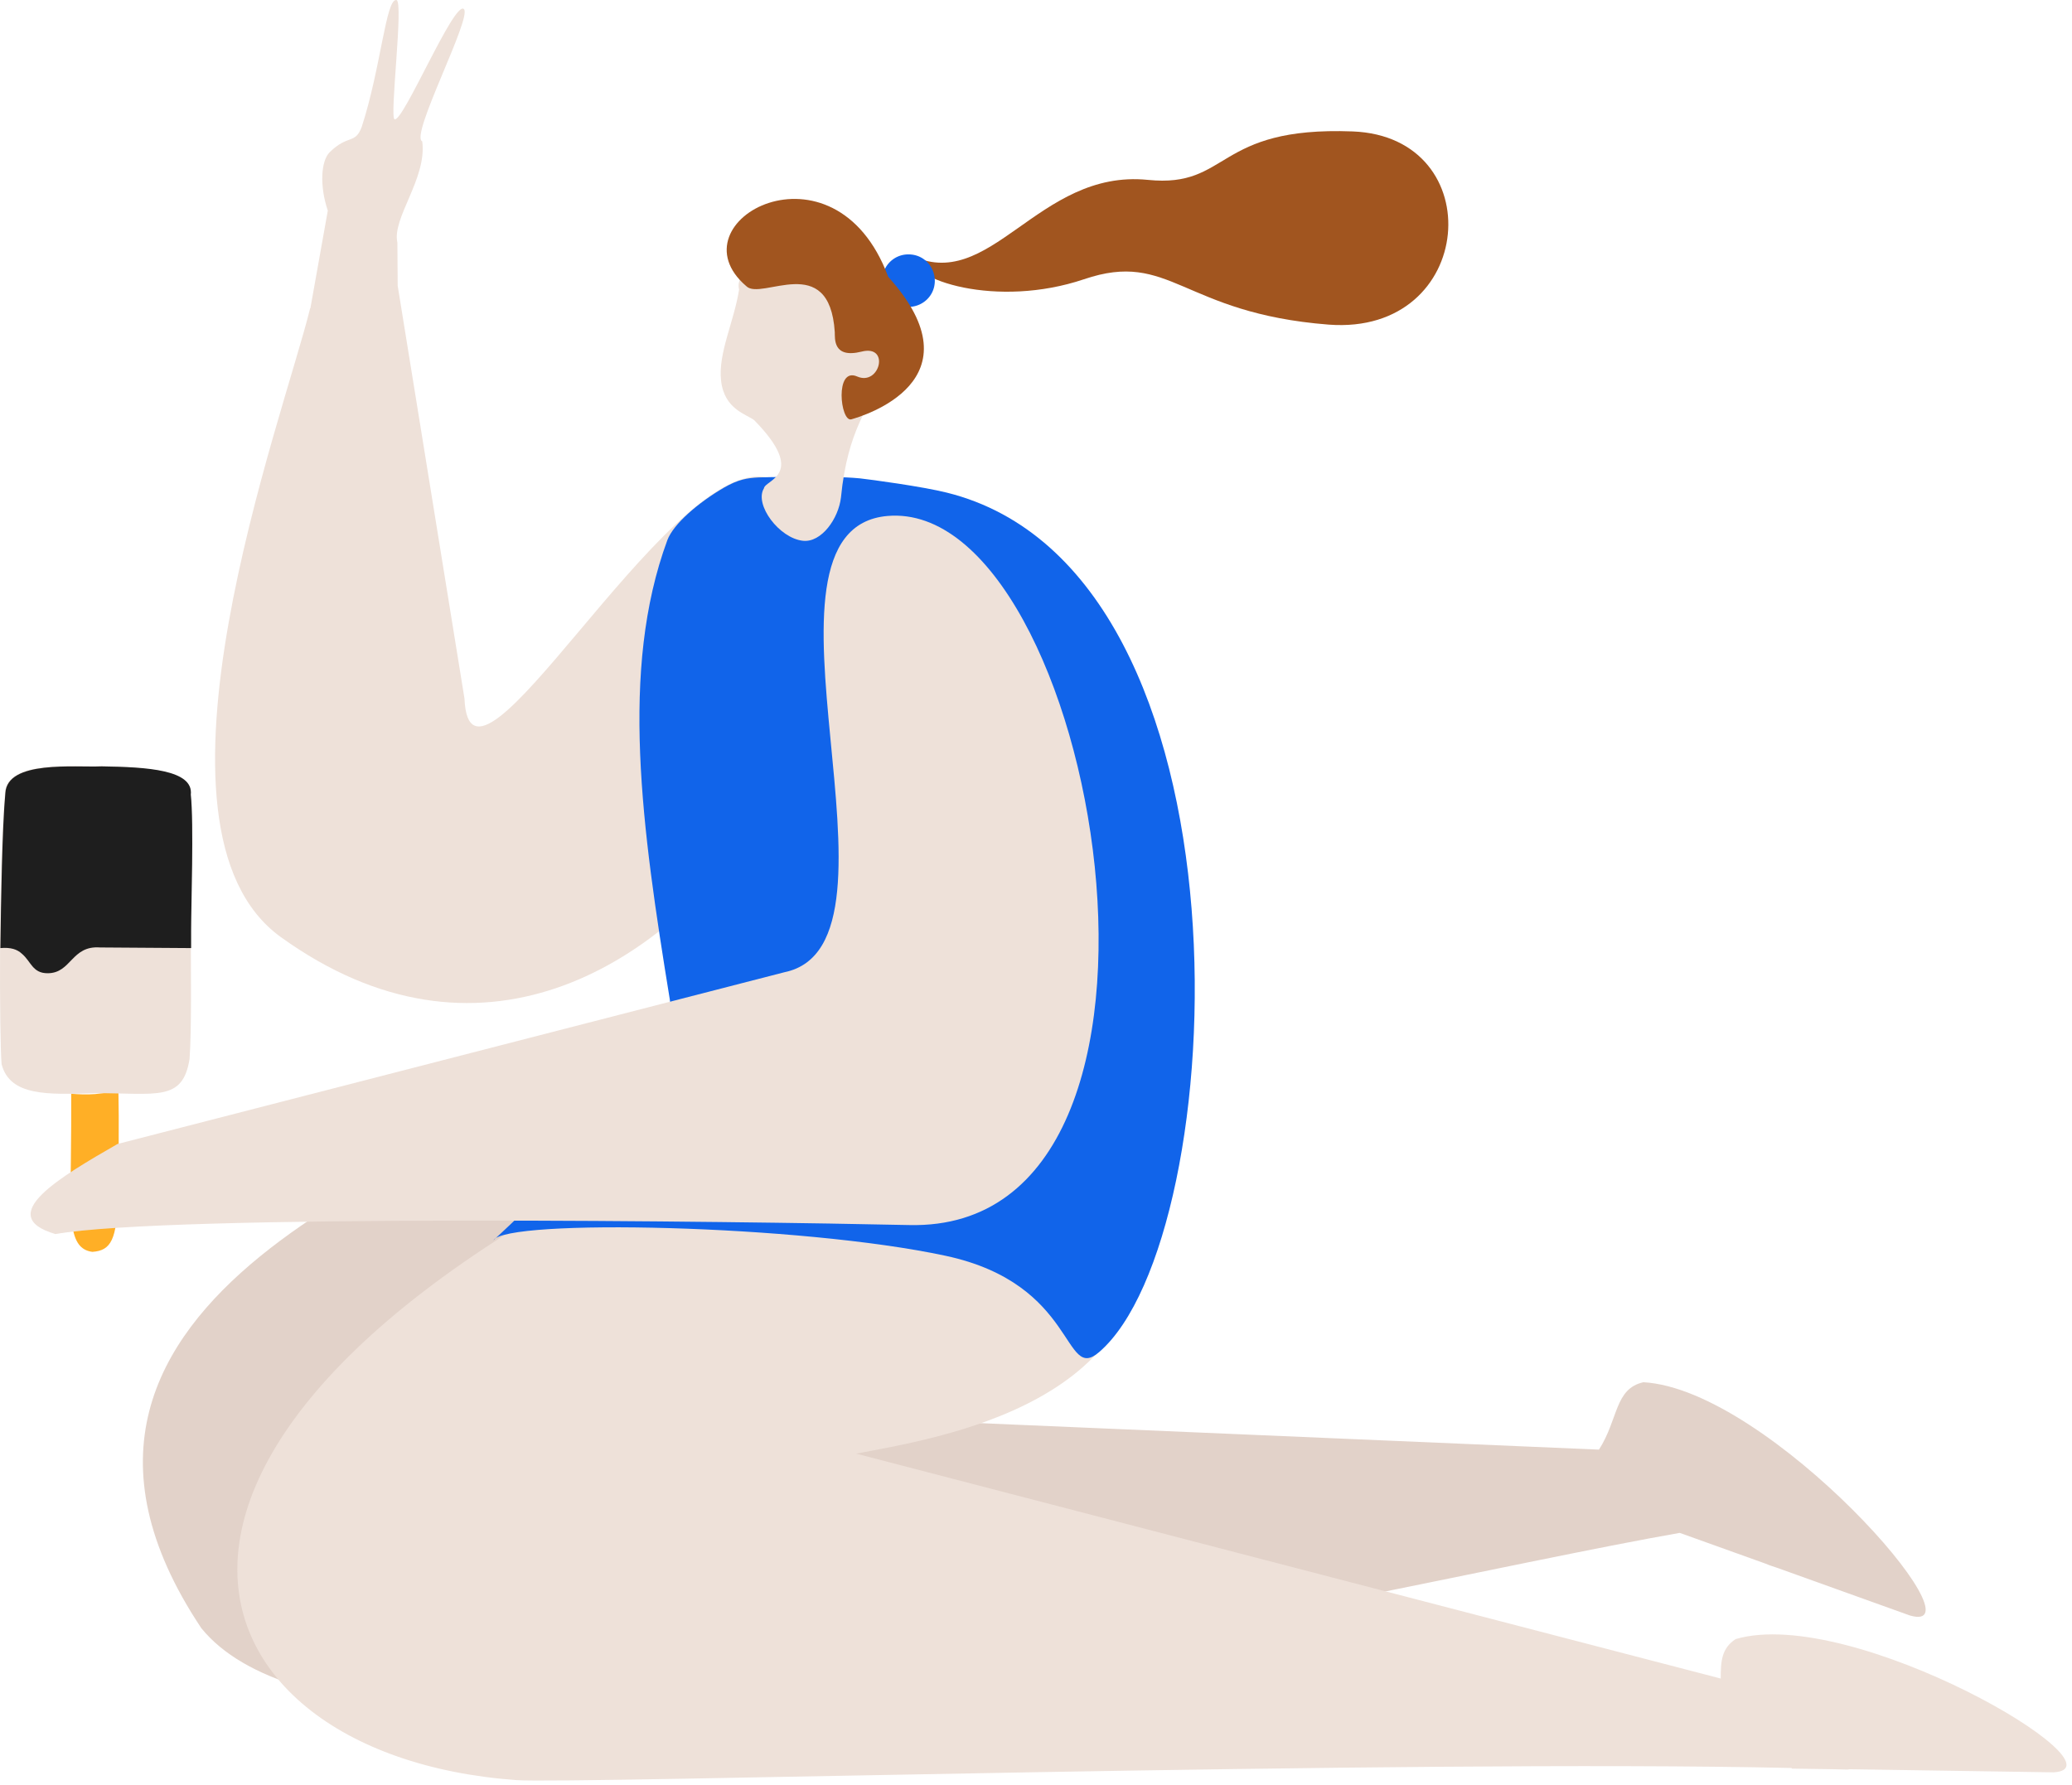 <svg width="311" height="268" viewBox="0 0 311 268" fill="none" xmlns="http://www.w3.org/2000/svg"><path fill-rule="evenodd" clip-rule="evenodd" d="M17.776 163.771c-1.072.187-2.238.327-3.496.467-1.26.093-2.425.046-3.59-.047 0 3.311 0 6.621-.047 9.605-.094 8.859-.42 13.662 3.217 14.128 2.797-.186 3.73-1.818 3.823-8.533.14-5.921.187-10.63.093-15.62z" fill="#FFAF26"/><path fill-rule="evenodd" clip-rule="evenodd" d="M28.453 158.969c.326-4.43.186-14.081.186-19.397 0-3.637.42-15.993-.046-20.329.42-3.683-6.388-3.963-13.382-4.243-4.01.187-14.175-.979-14.455 4.01-.979 10.724-.839 37.488-.513 40.752 1.26 4.802 6.901 4.569 13.989 4.336 9.325 0 13.195 1.305 14.22-5.129z" fill="#EEE1D9"/><path fill-rule="evenodd" clip-rule="evenodd" d="M15.258 115.046c-4.01.186-14.175-.979-14.454 4.01-.467 4.989-.653 16.086-.746 23.267 1.538-.14 2.517.186 3.217.839 1.399 1.165 1.585 2.937 3.87 2.937 3.59 0 3.543-4.196 7.88-3.87l13.661.094v-2.705c0-3.637.42-15.993-.046-20.329.42-3.73-6.575-4.15-13.382-4.243z" fill="#1E1E1E"/><path fill-rule="evenodd" clip-rule="evenodd" d="M246.666 207.495c-4.336.979-3.73 5.548-6.667 10.118l-159.137-6.808c-9.046 1.492 40.472-10.118 30.867-46.16l-29.375-2.518c-12.263 11.47-85.886 31.706-52.129 82.296 25.691 31.66 172.752-5.688 221.897-14.314l12.869 4.616c.652.279 1.258.466 1.818.652l19.863 7.134c11.377 3.264-20.982-33.944-40.006-35.016z" fill="#E2D2C9"/><path fill-rule="evenodd" clip-rule="evenodd" d="M114.479 71.577c-14.827-1.725-43.969 52.689-44.761 33.292L59.693 42.902l-.047-6.481c-.839-3.684 4.476-9.652 3.73-15.2-1.911-.793 7.554-18.651 6.248-19.863C68.18.052 60.532 18.33 59.227 17.91c-.793-.233 1.398-17.718.28-17.905-1.586-.28-2.332 10.212-5.223 19.07-.979 2.612-2.051 1.073-4.802 3.777-1.306 1.306-1.539 5.036-.28 8.766L46.59 46.26s-.047 0-.047.047c-4.01 16.412-27.137 78.006-4.383 94.372 58.89 42.384 108.501-64.858 72.318-69.1zM260.514 246.054c-2.145 1.399-2.238 3.404-2.238 5.922l-129.762-33.758c11.377-2.238 47.326-7.32 42.43-38.14l-56.371-14.781C6.306 211.97 25.189 263.446 77.504 267.223c8.253.606 133.539-3.124 191.403-1.819 0 .047.047.047.047.094l6.341.093c.606 0 1.212.046 1.818.046.187 0 .373 0 .513-.046l30.634.466c11.284-.699-30.261-25.132-47.746-20.003z" fill="#EEE1D9"/><path fill-rule="evenodd" clip-rule="evenodd" d="M164.976 202.971c-5.456 4.71-3.218-10.211-23.034-14.454-21.914-4.709-65.977-5.595-67.888-2.331 0 0 28.209-25.412 26.484-36.136-4.197-25.784-7.554-49.471-.373-68.96.932-2.472 4.662-5.643 8.486-7.88 2.191-1.26 3.497-1.446 5.222-1.54 0 0 10.491-.326 15.2.14 1.679.187 9.326 1.213 13.056 2.145 47.419 11.797 42.896 111.764 22.847 129.016z" fill="#1164EA"/><path fill-rule="evenodd" clip-rule="evenodd" d="M114.665 73.302c.187-1.305 6.575-2.005-1.445-10.211-1.072-.886-4.523-1.585-4.989-5.968-.466-4.103 1.958-8.86 2.704-13.662-.792-3.217 4.849-4.57 8.999-5.129 6.808-.839 17.858 4.57 12.077 19.07-1.399 3.498-4.803 7.088-5.782 17.252-.373 3.218-2.938 6.808-5.689 6.528-3.59-.373-7.367-5.455-5.875-7.88z" fill="#EEE1D9"/><path fill-rule="evenodd" clip-rule="evenodd" d="M136.487 38.193c12.123 6.202 19.211-12.869 35.81-11.19 12.356 1.259 9.978-8.067 30.727-7.274 20.749.793 18.557 30.68-3.591 29.002-22.101-1.725-23.733-11.237-36.741-6.808-13.009 4.383-26.344.187-26.205-3.73z" fill="#A1551F"/><path fill-rule="evenodd" clip-rule="evenodd" d="M136.487 38.193c2.192.046 3.87 1.865 3.824 4.056-.047 2.191-1.866 3.87-4.057 3.823-2.191-.046-3.87-1.865-3.823-4.056a3.892 3.892 0 014.056-3.823z" fill="#1164EA"/><path fill-rule="evenodd" clip-rule="evenodd" d="M112.008 42.949c2.238 2.284 12.496-5.362 13.288 6.9.047.933-.326 4.01 4.01 2.938 4.337-1.12 2.751 5.222-.652 3.73-3.404-1.492-2.518 6.854-.886 6.434 1.678-.466 19.629-5.781 5.548-21.401-8.066-21.728-32.638-8.3-21.308 1.399z" fill="#A1551F"/><path fill-rule="evenodd" clip-rule="evenodd" d="M117.743 145.947L17.635 171.732c-8.486 4.896-18.65 10.77-9.325 13.521 17.392-3.03 102.765-1.911 128.177-1.352 47.232 1.073 28.069-109.106-3.264-106.448-22.894 1.958 5.175 64.251-15.48 68.494z" fill="#EEE1D9"/></svg>